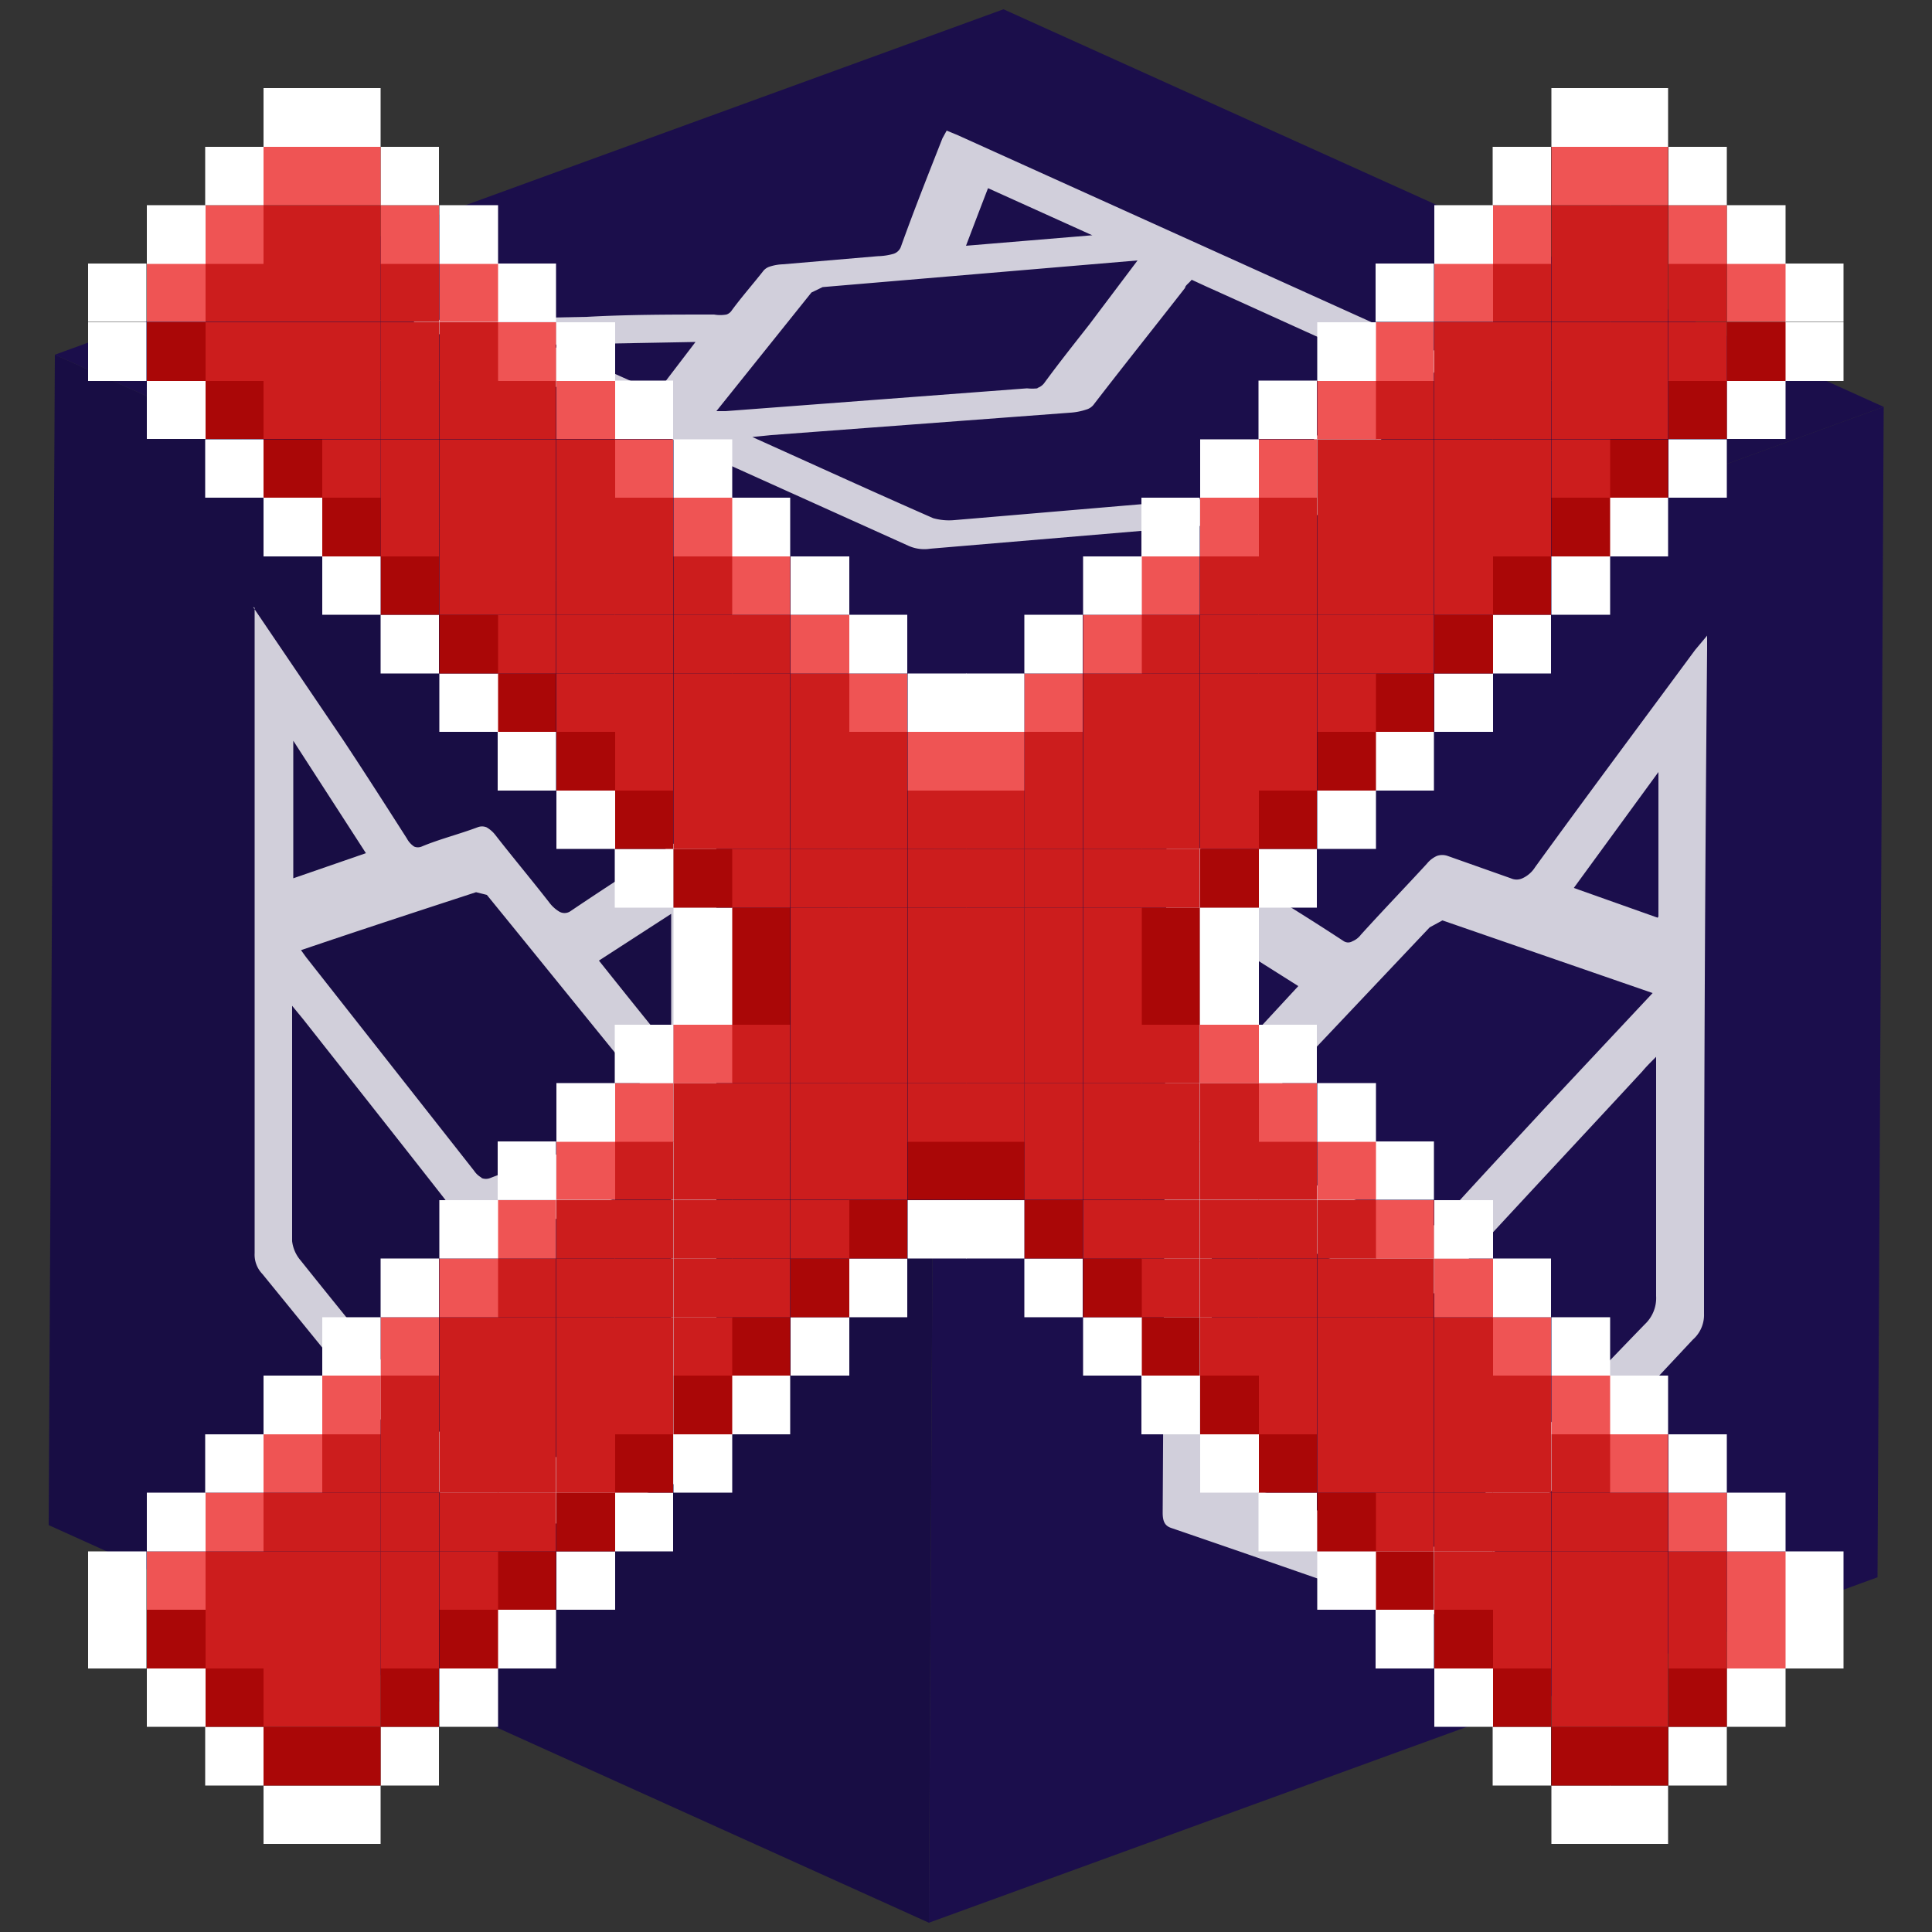 <svg id="Capa_1" data-name="Capa 1" xmlns="http://www.w3.org/2000/svg" xmlns:xlink="http://www.w3.org/1999/xlink" width="50" height="50" viewBox="0 0 50 50">
  <rect x="0" y="0" width="50" height="50" fill="#333333" stroke="none"/>
  <defs>
    <clipPath id="clip-path">
      <polygon points="24.04 49.76 1.26 39.47 1.42 9.18 24.2 19.46 24.04 49.76" fill="none"/>
    </clipPath>
    <clipPath id="clip-path-2">
      <polygon points="24.2 19.46 1.42 9.18 25.97 0.24 48.75 10.53 24.2 19.46" fill="none"/>
    </clipPath>
    <clipPath id="clip-path-3">
      <polygon points="48.75 10.53 48.59 40.82 24.04 49.76 24.2 19.46 48.75 10.53" fill="none"/>
    </clipPath>
  </defs>
  <g id="Figment_lido">
    <g style="isolation: isolate">
      <g>
        <polygon points="24.04 49.76 1.26 39.47 1.42 9.18 24.2 19.46 24.04 49.76" fill="#180d44"/>
        <g style="isolation: isolate">
          <g clip-path="url(#clip-path)">
            <path d="M12.45,38.31a.58.58,0,0,1-.2-.17c-1.49-1.85-3-3.68-4.47-5.52a.93.93,0,0,1-.22-.5c0-2,0-4,0-6.09l.28.34c1.45,1.84,2.9,3.67,4.34,5.52a.93.93,0,0,0,.27.24.36.36,0,0,0,.27,0c1.44-.52,2.9-1,4.34-1.51l.31-.11V31c0,1.78,0,3.54,0,5.32,0,.28-.06.42-.26.48-1.48.49-3,1-4.44,1.49a.28.28,0,0,1-.22,0m0-7.82a.55.55,0,0,1-.18-.17L7.92,24.77l-.13-.18c1.53-.52,3-1,4.53-1.5l.28.07c1.54,1.89,3.07,3.79,4.65,5.72l-2.39.84c-.73.25-1.46.49-2.18.77a.3.3,0,0,1-.21,0m4.89-3.32c-.63-.77-1.23-1.52-1.86-2.31l1.87-1.21v3.52M7.59,22.73V19.17l1.88,2.91-1.88.65m-1-7c0,.15,0,.2,0,.25l0,16.45a.72.72,0,0,0,.2.54q2.77,3.4,5.53,6.82a.62.62,0,0,0,.23.19.33.33,0,0,0,.22,0c1.84-.63,3.69-1.25,5.53-1.86.16,0,.24-.14.24-.42,0-5.39,0-10.79,0-16.19,0-.1,0-.2,0-.36a1.52,1.52,0,0,0-.26.14c-1.18.76-2.36,1.51-3.53,2.3a.27.27,0,0,1-.28,0,.91.91,0,0,1-.26-.24c-.46-.59-.93-1.15-1.39-1.74a.77.77,0,0,0-.23-.2.31.31,0,0,0-.23,0c-.48.18-1,.31-1.45.5a.25.25,0,0,1-.19,0,.57.57,0,0,1-.19-.21c-.55-.86-1.1-1.72-1.65-2.55L6.55,15.71" fill="#fff" opacity="0.8"/>
          </g>
        </g>
      </g>
      <g>
        <polygon points="24.2 19.46 1.42 9.18 25.97 0.24 48.75 10.53 24.2 19.46" fill="#1b0e4b"/>
        <g style="isolation: isolate">
          <g clip-path="url(#clip-path-2)">
            <path d="M32.85,12.75a1.41,1.41,0,0,1-.29.05c-2.63.21-5.24.44-7.86.66a1.51,1.51,0,0,1-.55-.05c-1.55-.68-3.08-1.38-4.68-2.1l.49-.05,7.74-.58a1.64,1.64,0,0,0,.41-.08.37.37,0,0,0,.21-.15c.77-1,1.57-2,2.35-3,0-.06.1-.12.17-.21l.39.18c1.36.61,2.7,1.23,4.08,1.84.21.1.27.18.17.31-.83,1-1.65,2-2.45,3.06a.42.42,0,0,1-.18.13m-6-2.71a1.19,1.19,0,0,1-.27,0l-7.8.59h-.24L21,7.57l.29-.14,8.15-.69L28.19,8.4c-.4.51-.79,1-1.17,1.52a.37.37,0,0,1-.17.12m1.4-3.95L25,6.36c.19-.5.38-1,.57-1.49l2.7,1.22M17,10.16,14.22,8.92,18,8.85l-1,1.31M10.71,8.33l.17.1L23.5,14.12a1,1,0,0,0,.58.08l9.71-.82a1.22,1.22,0,0,0,.33-.06.43.43,0,0,0,.19-.13c1-1.27,2-2.54,3-3.8.1-.12.09-.19-.13-.29L24.79,3.5l-.29-.12-.11.2c-.37.94-.74,1.87-1.08,2.82a.3.3,0,0,1-.19.17,1.61,1.61,0,0,1-.4.06l-2.46.21a1.23,1.23,0,0,0-.34.06.35.35,0,0,0-.18.13c-.26.33-.55.66-.8,1a.26.26,0,0,1-.14.11.92.92,0,0,1-.32,0c-1.11,0-2.21,0-3.29.06l-4.48.09" fill="#fff" opacity="0.8"/>
          </g>
        </g>
      </g>
      <g>
        <polygon points="48.75 10.53 48.59 40.82 24.04 49.76 24.2 19.46 48.75 10.53" fill="#1b0e4c"/>
        <g style="isolation: isolate">
          <g clip-path="url(#clip-path-3)">
            <path d="M37.07,40.05a.37.37,0,0,1-.23,0c-1.74-.62-3.49-1.21-5.24-1.82a.42.42,0,0,1-.24-.34c0-2.11,0-4.25,0-6.46l.32.11c1.7.64,3.4,1.28,5.09,1.94a.44.44,0,0,0,.32,0,.83.83,0,0,0,.31-.24c1.69-1.85,3.4-3.67,5.1-5.51.1-.12.2-.22.36-.38v.53c0,1.89,0,3.77,0,5.66a.93.93,0,0,1-.29.73Q39.92,37,37.33,39.85a.82.82,0,0,1-.26.2m0-8.31a.31.31,0,0,1-.21,0c-1.71-.67-3.42-1.3-5.12-1.95l-.15-.08C33.44,27.77,35.2,25.9,37,24l.33-.18,5.44,1.88-2.81,3c-.86.93-1.71,1.84-2.56,2.78a.73.73,0,0,1-.24.19m5.74-7.92-2.17-.77,2.19-3,0,3.74M31.41,27.91l0-3.78c.74.48,1.45.92,2.19,1.39l-2.21,2.39m-1.2-6.51c0,.17,0,.23,0,.28l-.1,17.47c0,.26.08.35.24.4q3.24,1.11,6.47,2.25a.39.39,0,0,0,.26,0,.75.75,0,0,0,.27-.2l6.48-6.93A.85.85,0,0,0,44.1,34q0-8.58.08-17.19c0-.1,0-.21,0-.36l-.31.37c-1.38,1.87-2.77,3.73-4.14,5.62a.76.76,0,0,1-.33.29.36.36,0,0,1-.3,0l-1.64-.58a.42.42,0,0,0-.27,0,.7.7,0,0,0-.26.2c-.57.62-1.14,1.21-1.71,1.84a.52.52,0,0,1-.22.17.21.21,0,0,1-.22,0c-.64-.42-1.29-.83-1.93-1.22L30.21,21.4" fill="#fff" opacity="0.8"/>
          </g>
        </g>
      </g>
    </g>
  </g>
  <g>
    <rect x="46.2" y="41.66" width="1.51" height="1.52" fill="#fff"/>
    <rect x="46.2" y="40.15" width="1.51" height="1.51" fill="#fff"/>
    <rect x="46.2" y="8.34" width="1.51" height="1.52" fill="#fff"/>
    <rect x="46.2" y="6.82" width="1.51" height="1.51" fill="#fff"/>
    <rect x="44.69" y="43.18" width="1.52" height="1.51" fill="#fff"/>
    <rect x="44.69" y="41.66" width="1.52" height="1.52" fill="#ef5454"/>
    <rect x="44.69" y="40.15" width="1.52" height="1.51" fill="#ef5454"/>
    <rect x="44.69" y="38.63" width="1.52" height="1.52" fill="#fff"/>
    <rect x="44.69" y="9.85" width="1.52" height="1.51" fill="#fff"/>
    <rect x="44.69" y="8.34" width="1.52" height="1.52" fill="#aa0707"/>
    <rect x="44.69" y="6.82" width="1.52" height="1.51" fill="#ef5454"/>
    <rect x="44.69" y="5.31" width="1.52" height="1.52" fill="#fff"/>
    <rect x="43.18" y="44.69" width="1.51" height="1.52" fill="#fff"/>
    <rect x="43.18" y="43.18" width="1.51" height="1.51" fill="#aa0707"/>
    <rect x="43.18" y="41.66" width="1.51" height="1.52" fill="#cc1d1d"/>
    <rect x="43.18" y="40.15" width="1.51" height="1.51" fill="#cc1d1d"/>
    <rect x="43.18" y="38.63" width="1.51" height="1.52" fill="#ef5454"/>
    <rect x="43.18" y="37.12" width="1.51" height="1.51" fill="#fff"/>
    <rect x="43.18" y="11.37" width="1.51" height="1.51" fill="#fff"/>
    <rect x="43.18" y="9.85" width="1.51" height="1.51" fill="#aa0707"/>
    <rect x="43.18" y="8.34" width="1.51" height="1.52" fill="#cc1d1d"/>
    <rect x="43.18" y="6.82" width="1.51" height="1.51" fill="#cc1d1d"/>
    <rect x="43.18" y="5.31" width="1.51" height="1.52" fill="#ef5454"/>
    <rect x="43.18" y="3.8" width="1.51" height="1.51" fill="#fff"/>
    <rect x="41.66" y="46.21" width="1.51" height="1.51" fill="#fff"/>
    <rect x="41.66" y="44.69" width="1.51" height="1.52" fill="#aa0707"/>
    <rect x="41.66" y="43.18" width="1.51" height="1.51" fill="#cc1d1d"/>
    <rect x="41.66" y="41.66" width="1.51" height="1.52" fill="#cc1d1d"/>
    <rect x="41.66" y="40.15" width="1.51" height="1.51" fill="#cc1d1d"/>
    <rect x="41.66" y="38.63" width="1.51" height="1.52" fill="#cc1d1d"/>
    <rect x="41.66" y="37.12" width="1.51" height="1.51" fill="#ef5454"/>
    <rect x="41.66" y="35.6" width="1.51" height="1.52" fill="#fff"/>
    <rect x="41.66" y="12.88" width="1.51" height="1.52" fill="#fff"/>
    <rect x="41.66" y="11.37" width="1.51" height="1.51" fill="#aa0707"/>
    <rect x="41.66" y="9.85" width="1.51" height="1.51" fill="#cc1d1d"/>
    <rect x="41.66" y="8.34" width="1.51" height="1.52" fill="#cc1d1d"/>
    <rect x="41.66" y="6.82" width="1.51" height="1.51" fill="#cc1d1d"/>
    <rect x="41.66" y="5.31" width="1.51" height="1.52" fill="#cc1d1d"/>
    <rect x="41.66" y="3.8" width="1.51" height="1.51" fill="#ef5454"/>
    <rect x="41.66" y="2.28" width="1.51" height="1.52" fill="#fff"/>
    <rect x="40.15" y="46.21" width="1.52" height="1.51" fill="#fff"/>
    <rect x="40.15" y="44.69" width="1.52" height="1.52" fill="#aa0707"/>
    <rect x="40.15" y="43.18" width="1.52" height="1.51" fill="#cc1d1d"/>
    <rect x="40.15" y="41.66" width="1.52" height="1.52" fill="#cc1d1d"/>
    <rect x="40.15" y="40.15" width="1.52" height="1.51" fill="#cc1d1d"/>
    <rect x="40.15" y="38.63" width="1.52" height="1.52" fill="#cc1d1d"/>
    <rect x="40.15" y="37.12" width="1.52" height="1.51" fill="#cc1d1d"/>
    <rect x="40.15" y="35.6" width="1.52" height="1.52" fill="#ef5454"/>
    <rect x="40.15" y="34.09" width="1.52" height="1.51" fill="#fff"/>
    <rect x="40.15" y="14.4" width="1.52" height="1.51" fill="#fff"/>
    <rect x="40.15" y="12.88" width="1.52" height="1.52" fill="#aa0707"/>
    <rect x="40.15" y="11.37" width="1.52" height="1.51" fill="#cc1d1d"/>
    <rect x="40.15" y="9.85" width="1.52" height="1.51" fill="#cc1d1d"/>
    <rect x="40.15" y="8.34" width="1.52" height="1.52" fill="#cc1d1d"/>
    <rect x="40.15" y="6.82" width="1.52" height="1.51" fill="#cc1d1d"/>
    <rect x="40.15" y="5.31" width="1.52" height="1.52" fill="#cc1d1d"/>
    <rect x="40.15" y="3.8" width="1.52" height="1.51" fill="#ef5454"/>
    <rect x="40.15" y="2.28" width="1.52" height="1.52" fill="#fff"/>
    <rect x="38.63" y="44.69" width="1.51" height="1.52" fill="#fff"/>
    <rect x="38.63" y="43.18" width="1.51" height="1.51" fill="#aa0707"/>
    <rect x="38.63" y="41.66" width="1.51" height="1.52" fill="#cc1d1d"/>
    <rect x="38.63" y="40.15" width="1.51" height="1.51" fill="#cc1d1d"/>
    <rect x="38.63" y="38.63" width="1.51" height="1.52" fill="#cc1d1d"/>
    <rect x="38.63" y="37.12" width="1.51" height="1.51" fill="#cc1d1d"/>
    <rect x="38.63" y="35.6" width="1.51" height="1.52" fill="#cc1d1d"/>
    <rect x="38.63" y="34.09" width="1.51" height="1.51" fill="#ef5454"/>
    <rect x="38.63" y="32.57" width="1.51" height="1.52" fill="#fff"/>
    <rect x="38.63" y="15.91" width="1.51" height="1.52" fill="#fff"/>
    <rect x="38.63" y="14.4" width="1.51" height="1.51" fill="#aa0707"/>
    <rect x="38.63" y="12.88" width="1.51" height="1.52" fill="#cc1d1d"/>
    <rect x="38.63" y="11.37" width="1.51" height="1.51" fill="#cc1d1d"/>
    <rect x="38.63" y="9.85" width="1.51" height="1.51" fill="#cc1d1d"/>
    <rect x="38.63" y="8.34" width="1.51" height="1.52" fill="#cc1d1d"/>
    <rect x="38.63" y="6.82" width="1.51" height="1.51" fill="#cc1d1d"/>
    <rect x="38.63" y="5.31" width="1.51" height="1.52" fill="#ef5454"/>
    <rect x="38.63" y="3.8" width="1.51" height="1.51" fill="#fff"/>
    <rect x="37.12" y="43.18" width="1.52" height="1.51" fill="#fff"/>
    <rect x="37.12" y="41.66" width="1.52" height="1.52" fill="#aa0707"/>
    <rect x="37.12" y="40.15" width="1.52" height="1.51" fill="#cc1d1d"/>
    <rect x="37.12" y="38.63" width="1.52" height="1.52" fill="#cc1d1d"/>
    <rect x="37.12" y="37.12" width="1.52" height="1.51" fill="#cc1d1d"/>
    <rect x="37.12" y="35.6" width="1.52" height="1.52" fill="#cc1d1d"/>
    <rect x="37.12" y="34.09" width="1.52" height="1.51" fill="#cc1d1d"/>
    <rect x="37.12" y="32.57" width="1.52" height="1.52" fill="#ef5454"/>
    <rect x="37.12" y="31.06" width="1.52" height="1.51" fill="#fff"/>
    <rect x="37.12" y="17.43" width="1.52" height="1.51" fill="#fff"/>
    <rect x="37.12" y="15.91" width="1.52" height="1.52" fill="#aa0707"/>
    <rect x="37.12" y="14.4" width="1.52" height="1.51" fill="#cc1d1d"/>
    <rect x="37.12" y="12.88" width="1.52" height="1.52" fill="#cc1d1d"/>
    <rect x="37.12" y="11.37" width="1.52" height="1.51" fill="#cc1d1d"/>
    <rect x="37.12" y="9.85" width="1.52" height="1.51" fill="#cc1d1d"/>
    <rect x="37.12" y="8.34" width="1.52" height="1.52" fill="#cc1d1d"/>
    <rect x="37.12" y="6.82" width="1.52" height="1.51" fill="#ef5454"/>
    <rect x="37.12" y="5.31" width="1.52" height="1.52" fill="#fff"/>
    <rect x="35.6" y="41.66" width="1.51" height="1.52" fill="#fff"/>
    <rect x="35.6" y="40.15" width="1.51" height="1.51" fill="#aa0707"/>
    <rect x="35.6" y="38.63" width="1.51" height="1.52" fill="#cc1d1d"/>
    <rect x="35.6" y="37.12" width="1.51" height="1.51" fill="#cc1d1d"/>
    <rect x="35.6" y="35.6" width="1.51" height="1.52" fill="#cc1d1d"/>
    <rect x="35.6" y="34.09" width="1.51" height="1.51" fill="#cc1d1d"/>
    <rect x="35.6" y="32.57" width="1.51" height="1.52" fill="#cc1d1d"/>
    <rect x="35.6" y="31.06" width="1.51" height="1.51" fill="#ef5454"/>
    <rect x="35.6" y="29.54" width="1.51" height="1.51" fill="#fff"/>
    <rect x="35.6" y="18.94" width="1.51" height="1.52" fill="#fff"/>
    <rect x="35.6" y="17.43" width="1.51" height="1.51" fill="#aa0707"/>
    <rect x="35.6" y="15.91" width="1.51" height="1.52" fill="#cc1d1d"/>
    <rect x="35.6" y="14.4" width="1.51" height="1.51" fill="#cc1d1d"/>
    <rect x="35.6" y="12.88" width="1.51" height="1.52" fill="#cc1d1d"/>
    <rect x="35.6" y="11.37" width="1.51" height="1.51" fill="#cc1d1d"/>
    <rect x="35.6" y="9.85" width="1.51" height="1.51" fill="#cc1d1d"/>
    <rect x="35.6" y="8.34" width="1.51" height="1.52" fill="#ef5454"/>
    <rect x="35.6" y="6.82" width="1.51" height="1.51" fill="#fff"/>
    <rect x="34.09" y="40.15" width="1.52" height="1.51" fill="#fff"/>
    <rect x="34.09" y="38.63" width="1.52" height="1.52" fill="#aa0707"/>
    <rect x="34.09" y="37.12" width="1.52" height="1.51" fill="#cc1d1d"/>
    <rect x="34.09" y="35.6" width="1.52" height="1.52" fill="#cc1d1d"/>
    <rect x="34.09" y="34.09" width="1.52" height="1.51" fill="#cc1d1d"/>
    <rect x="34.09" y="32.57" width="1.52" height="1.52" fill="#cc1d1d"/>
    <rect x="34.09" y="31.06" width="1.52" height="1.51" fill="#cc1d1d"/>
    <rect x="34.09" y="29.54" width="1.52" height="1.51" fill="#ef5454"/>
    <rect x="34.09" y="28.03" width="1.52" height="1.52" fill="#fff"/>
    <rect x="34.09" y="20.46" width="1.52" height="1.51" fill="#fff"/>
    <rect x="34.09" y="18.94" width="1.52" height="1.52" fill="#aa0707"/>
    <rect x="34.09" y="17.43" width="1.52" height="1.51" fill="#cc1d1d"/>
    <rect x="34.09" y="15.91" width="1.52" height="1.52" fill="#cc1d1d"/>
    <rect x="34.09" y="14.4" width="1.52" height="1.51" fill="#cc1d1d"/>
    <rect x="34.09" y="12.88" width="1.52" height="1.52" fill="#cc1d1d"/>
    <rect x="34.09" y="11.37" width="1.52" height="1.51" fill="#cc1d1d"/>
    <rect x="34.09" y="9.85" width="1.52" height="1.51" fill="#ef5454"/>
    <rect x="34.09" y="8.34" width="1.52" height="1.52" fill="#fff"/>
    <rect x="32.57" y="38.63" width="1.51" height="1.52" fill="#fff"/>
    <rect x="32.57" y="37.12" width="1.51" height="1.51" fill="#aa0707"/>
    <rect x="32.57" y="35.6" width="1.51" height="1.52" fill="#cc1d1d"/>
    <rect x="32.57" y="34.09" width="1.51" height="1.51" fill="#cc1d1d"/>
    <rect x="32.57" y="32.57" width="1.51" height="1.52" fill="#cc1d1d"/>
    <rect x="32.57" y="31.06" width="1.51" height="1.51" fill="#cc1d1d"/>
    <rect x="32.57" y="29.54" width="1.51" height="1.51" fill="#cc1d1d"/>
    <rect x="32.57" y="28.03" width="1.51" height="1.52" fill="#ef5454"/>
    <rect x="32.57" y="26.52" width="1.51" height="1.51" fill="#fff"/>
    <rect x="32.57" y="21.97" width="1.51" height="1.52" fill="#fff"/>
    <rect x="32.57" y="20.46" width="1.51" height="1.51" fill="#aa0707"/>
    <rect x="32.57" y="18.94" width="1.51" height="1.52" fill="#cc1d1d"/>
    <rect x="32.57" y="17.43" width="1.51" height="1.51" fill="#cc1d1d"/>
    <rect x="32.57" y="15.91" width="1.51" height="1.52" fill="#cc1d1d"/>
    <rect x="32.57" y="14.4" width="1.51" height="1.51" fill="#cc1d1d"/>
    <rect x="32.57" y="12.88" width="1.51" height="1.52" fill="#cc1d1d"/>
    <rect x="32.57" y="11.37" width="1.51" height="1.51" fill="#ef5454"/>
    <rect x="32.57" y="9.85" width="1.51" height="1.51" fill="#fff"/>
    <rect x="31.06" y="37.12" width="1.52" height="1.51" fill="#fff"/>
    <rect x="31.06" y="35.6" width="1.52" height="1.52" fill="#aa0707"/>
    <rect x="31.06" y="34.09" width="1.52" height="1.51" fill="#cc1d1d"/>
    <rect x="31.06" y="32.57" width="1.52" height="1.52" fill="#cc1d1d"/>
    <rect x="31.06" y="31.06" width="1.52" height="1.51" fill="#cc1d1d"/>
    <rect x="31.06" y="29.54" width="1.52" height="1.51" fill="#cc1d1d"/>
    <rect x="31.06" y="28.03" width="1.52" height="1.52" fill="#cc1d1d"/>
    <rect x="31.06" y="26.52" width="1.52" height="1.51" fill="#ef5454"/>
    <rect x="31.06" y="25" width="1.52" height="1.52" fill="#fff"/>
    <rect x="31.06" y="23.49" width="1.52" height="1.51" fill="#fff"/>
    <rect x="31.06" y="21.97" width="1.52" height="1.52" fill="#aa0707"/>
    <rect x="31.06" y="20.46" width="1.52" height="1.51" fill="#cc1d1d"/>
    <rect x="31.06" y="18.94" width="1.52" height="1.52" fill="#cc1d1d"/>
    <rect x="31.06" y="17.43" width="1.52" height="1.51" fill="#cc1d1d"/>
    <rect x="31.06" y="15.91" width="1.52" height="1.52" fill="#cc1d1d"/>
    <rect x="31.06" y="14.4" width="1.52" height="1.51" fill="#cc1d1d"/>
    <rect x="31.06" y="12.88" width="1.52" height="1.52" fill="#ef5454"/>
    <rect x="31.06" y="11.37" width="1.52" height="1.51" fill="#fff"/>
    <rect x="29.54" y="35.6" width="1.51" height="1.52" fill="#fff"/>
    <rect x="29.54" y="34.09" width="1.51" height="1.51" fill="#aa0707"/>
    <rect x="29.54" y="32.57" width="1.51" height="1.52" fill="#cc1d1d"/>
    <rect x="29.54" y="31.06" width="1.51" height="1.51" fill="#cc1d1d"/>
    <rect x="29.54" y="29.54" width="1.51" height="1.51" fill="#cc1d1d"/>
    <rect x="29.54" y="28.03" width="1.51" height="1.52" fill="#cc1d1d"/>
    <rect x="29.54" y="26.52" width="1.51" height="1.51" fill="#cc1d1d"/>
    <rect x="29.54" y="25" width="1.51" height="1.52" fill="#aa0707"/>
    <rect x="29.54" y="23.49" width="1.51" height="1.51" fill="#aa0707"/>
    <rect x="29.54" y="21.97" width="1.51" height="1.52" fill="#cc1d1d"/>
    <rect x="29.54" y="20.46" width="1.51" height="1.51" fill="#cc1d1d"/>
    <rect x="29.54" y="18.94" width="1.51" height="1.52" fill="#cc1d1d"/>
    <rect x="29.54" y="17.43" width="1.51" height="1.51" fill="#cc1d1d"/>
    <rect x="29.54" y="15.91" width="1.51" height="1.52" fill="#cc1d1d"/>
    <rect x="29.54" y="14.4" width="1.51" height="1.51" fill="#ef5454"/>
    <rect x="29.54" y="12.88" width="1.51" height="1.52" fill="#fff"/>
    <rect x="28.03" y="34.09" width="1.52" height="1.51" fill="#fff"/>
    <rect x="28.03" y="32.57" width="1.52" height="1.52" fill="#aa0707"/>
    <rect x="28.03" y="31.06" width="1.52" height="1.51" fill="#cc1d1d"/>
    <rect x="28.03" y="29.54" width="1.52" height="1.51" fill="#cc1d1d"/>
    <rect x="28.03" y="28.03" width="1.52" height="1.52" fill="#cc1d1d"/>
    <rect x="28.03" y="26.52" width="1.52" height="1.51" fill="#cc1d1d"/>
    <rect x="28.03" y="25" width="1.52" height="1.52" fill="#cc1d1d"/>
    <rect x="28.03" y="23.49" width="1.52" height="1.51" fill="#cc1d1d"/>
    <rect x="28.03" y="21.97" width="1.52" height="1.52" fill="#cc1d1d"/>
    <rect x="28.03" y="20.46" width="1.52" height="1.51" fill="#cc1d1d"/>
    <rect x="28.03" y="18.94" width="1.52" height="1.52" fill="#cc1d1d"/>
    <rect x="28.03" y="17.43" width="1.52" height="1.51" fill="#cc1d1d"/>
    <rect x="28.03" y="15.91" width="1.52" height="1.52" fill="#ef5454"/>
    <rect x="28.03" y="14.4" width="1.52" height="1.51" fill="#fff"/>
    <rect x="26.51" y="32.57" width="1.51" height="1.52" fill="#fff"/>
    <rect x="26.51" y="31.06" width="1.51" height="1.51" fill="#aa0707"/>
    <rect x="26.51" y="29.54" width="1.51" height="1.51" fill="#cc1d1d"/>
    <rect x="26.51" y="28.03" width="1.51" height="1.52" fill="#cc1d1d"/>
    <rect x="26.51" y="26.52" width="1.51" height="1.51" fill="#cc1d1d"/>
    <rect x="26.51" y="25" width="1.51" height="1.52" fill="#cc1d1d"/>
    <rect x="26.51" y="23.49" width="1.51" height="1.51" fill="#cc1d1d"/>
    <rect x="26.51" y="21.97" width="1.51" height="1.52" fill="#cc1d1d"/>
    <rect x="26.51" y="20.46" width="1.51" height="1.51" fill="#cc1d1d"/>
    <rect x="26.51" y="18.94" width="1.51" height="1.52" fill="#cc1d1d"/>
    <rect x="26.51" y="17.43" width="1.51" height="1.51" fill="#ef5454"/>
    <rect x="26.51" y="15.91" width="1.51" height="1.52" fill="#fff"/>
    <rect x="25" y="31.06" width="1.51" height="1.51" fill="#fff"/>
    <rect x="25" y="29.54" width="1.51" height="1.51" fill="#aa0707"/>
    <rect x="25" y="28.03" width="1.51" height="1.52" fill="#cc1d1d"/>
    <rect x="25" y="26.52" width="1.51" height="1.51" fill="#cc1d1d"/>
    <rect x="25" y="25" width="1.51" height="1.52" fill="#cc1d1d"/>
    <rect x="25" y="23.49" width="1.51" height="1.51" fill="#cc1d1d"/>
    <rect x="25" y="21.97" width="1.51" height="1.52" fill="#cc1d1d"/>
    <rect x="25" y="20.46" width="1.51" height="1.51" fill="#cc1d1d"/>
    <rect x="25" y="18.94" width="1.51" height="1.52" fill="#ef5454"/>
    <rect x="25" y="17.43" width="1.51" height="1.51" fill="#fff"/>
    <rect x="23.49" y="31.06" width="1.52" height="1.51" fill="#fff"/>
    <rect x="23.49" y="29.54" width="1.52" height="1.51" fill="#aa0707"/>
    <rect x="23.49" y="28.03" width="1.52" height="1.52" fill="#cc1d1d"/>
    <rect x="23.49" y="26.52" width="1.52" height="1.51" fill="#cc1d1d"/>
    <rect x="23.49" y="25" width="1.52" height="1.52" fill="#cc1d1d"/>
    <rect x="23.49" y="23.49" width="1.52" height="1.51" fill="#cc1d1d"/>
    <rect x="23.49" y="21.97" width="1.52" height="1.52" fill="#cc1d1d"/>
    <rect x="23.49" y="20.46" width="1.52" height="1.51" fill="#cc1d1d"/>
    <rect x="23.49" y="18.94" width="1.52" height="1.52" fill="#ef5454"/>
    <rect x="23.49" y="17.43" width="1.52" height="1.51" fill="#fff"/>
    <rect x="21.97" y="32.57" width="1.51" height="1.52" fill="#fff"/>
    <rect x="21.97" y="31.06" width="1.51" height="1.51" fill="#aa0707"/>
    <rect x="21.97" y="29.54" width="1.51" height="1.51" fill="#cc1d1d"/>
    <rect x="21.97" y="28.03" width="1.51" height="1.52" fill="#cc1d1d"/>
    <rect x="21.97" y="26.52" width="1.51" height="1.51" fill="#cc1d1d"/>
    <rect x="21.97" y="25" width="1.51" height="1.52" fill="#cc1d1d"/>
    <rect x="21.97" y="23.49" width="1.51" height="1.51" fill="#cc1d1d"/>
    <rect x="21.97" y="21.97" width="1.51" height="1.52" fill="#cc1d1d"/>
    <rect x="21.97" y="20.46" width="1.51" height="1.51" fill="#cc1d1d"/>
    <rect x="21.97" y="18.94" width="1.51" height="1.52" fill="#cc1d1d"/>
    <rect x="21.97" y="17.43" width="1.51" height="1.51" fill="#ef5454"/>
    <rect x="21.97" y="15.91" width="1.51" height="1.52" fill="#fff"/>
    <rect x="20.46" y="34.09" width="1.52" height="1.51" fill="#fff"/>
    <rect x="20.46" y="32.57" width="1.52" height="1.52" fill="#aa0707"/>
    <rect x="20.46" y="31.06" width="1.52" height="1.51" fill="#cc1d1d"/>
    <rect x="20.46" y="29.54" width="1.52" height="1.51" fill="#cc1d1d"/>
    <rect x="20.46" y="28.03" width="1.52" height="1.52" fill="#cc1d1d"/>
    <rect x="20.46" y="26.52" width="1.52" height="1.51" fill="#cc1d1d"/>
    <rect x="20.46" y="25" width="1.52" height="1.52" fill="#cc1d1d"/>
    <rect x="20.46" y="23.49" width="1.52" height="1.51" fill="#cc1d1d"/>
    <rect x="20.46" y="21.97" width="1.52" height="1.52" fill="#cc1d1d"/>
    <rect x="20.46" y="20.46" width="1.52" height="1.51" fill="#cc1d1d"/>
    <rect x="20.46" y="18.94" width="1.52" height="1.52" fill="#cc1d1d"/>
    <rect x="20.46" y="17.43" width="1.52" height="1.51" fill="#cc1d1d"/>
    <rect x="20.46" y="15.91" width="1.52" height="1.52" fill="#ef5454"/>
    <rect x="20.46" y="14.4" width="1.52" height="1.51" fill="#fff"/>
    <rect x="18.94" y="35.6" width="1.51" height="1.52" fill="#fff"/>
    <rect x="18.94" y="34.09" width="1.51" height="1.51" fill="#aa0707"/>
    <rect x="18.94" y="32.57" width="1.51" height="1.52" fill="#cc1d1d"/>
    <rect x="18.94" y="31.06" width="1.51" height="1.51" fill="#cc1d1d"/>
    <rect x="18.94" y="29.54" width="1.51" height="1.51" fill="#cc1d1d"/>
    <rect x="18.94" y="28.03" width="1.51" height="1.52" fill="#cc1d1d"/>
    <rect x="18.94" y="26.52" width="1.51" height="1.51" fill="#cc1d1d"/>
    <rect x="18.94" y="25" width="1.51" height="1.52" fill="#aa0707"/>
    <rect x="18.94" y="23.49" width="1.51" height="1.51" fill="#aa0707"/>
    <rect x="18.94" y="21.97" width="1.51" height="1.52" fill="#cc1d1d"/>
    <rect x="18.94" y="20.46" width="1.51" height="1.51" fill="#cc1d1d"/>
    <rect x="18.94" y="18.94" width="1.51" height="1.52" fill="#cc1d1d"/>
    <rect x="18.94" y="17.43" width="1.51" height="1.51" fill="#cc1d1d"/>
    <rect x="18.94" y="15.91" width="1.51" height="1.52" fill="#cc1d1d"/>
    <rect x="18.94" y="14.4" width="1.51" height="1.51" fill="#ef5454"/>
    <rect x="18.94" y="12.88" width="1.51" height="1.52" fill="#fff"/>
    <rect x="17.43" y="37.12" width="1.52" height="1.51" fill="#fff"/>
    <rect x="17.43" y="35.6" width="1.52" height="1.52" fill="#aa0707"/>
    <rect x="17.43" y="34.09" width="1.52" height="1.51" fill="#cc1d1d"/>
    <rect x="17.43" y="32.57" width="1.52" height="1.52" fill="#cc1d1d"/>
    <rect x="17.43" y="31.06" width="1.52" height="1.51" fill="#cc1d1d"/>
    <rect x="17.43" y="29.54" width="1.52" height="1.51" fill="#cc1d1d"/>
    <rect x="17.43" y="28.03" width="1.52" height="1.52" fill="#cc1d1d"/>
    <rect x="17.43" y="26.52" width="1.52" height="1.51" fill="#ef5454"/>
    <rect x="17.43" y="25" width="1.52" height="1.52" fill="#fff"/>
    <rect x="17.43" y="23.49" width="1.52" height="1.51" fill="#fff"/>
    <rect x="17.43" y="21.97" width="1.52" height="1.52" fill="#aa0707"/>
    <rect x="17.43" y="20.46" width="1.52" height="1.51" fill="#cc1d1d"/>
    <rect x="17.43" y="18.94" width="1.52" height="1.52" fill="#cc1d1d"/>
    <rect x="17.43" y="17.43" width="1.52" height="1.51" fill="#cc1d1d"/>
    <rect x="17.43" y="15.91" width="1.52" height="1.52" fill="#cc1d1d"/>
    <rect x="17.43" y="14.4" width="1.52" height="1.51" fill="#cc1d1d"/>
    <rect x="17.43" y="12.88" width="1.52" height="1.52" fill="#ef5454"/>
    <rect x="17.43" y="11.37" width="1.52" height="1.51" fill="#fff"/>
    <rect x="15.91" y="38.63" width="1.51" height="1.52" fill="#fff"/>
    <rect x="15.91" y="37.12" width="1.51" height="1.51" fill="#aa0707"/>
    <rect x="15.91" y="35.6" width="1.51" height="1.52" fill="#cc1d1d"/>
    <rect x="15.91" y="34.09" width="1.51" height="1.51" fill="#cc1d1d"/>
    <rect x="15.91" y="32.57" width="1.51" height="1.52" fill="#cc1d1d"/>
    <rect x="15.91" y="31.06" width="1.51" height="1.51" fill="#cc1d1d"/>
    <rect x="15.91" y="29.54" width="1.51" height="1.51" fill="#cc1d1d"/>
    <rect x="15.91" y="28.03" width="1.51" height="1.52" fill="#ef5454"/>
    <rect x="15.91" y="26.52" width="1.51" height="1.51" fill="#fff"/>
    <rect x="15.91" y="21.97" width="1.51" height="1.52" fill="#fff"/>
    <rect x="15.91" y="20.46" width="1.51" height="1.51" fill="#aa0707"/>
    <rect x="15.91" y="18.94" width="1.51" height="1.52" fill="#cc1d1d"/>
    <rect x="15.91" y="17.43" width="1.51" height="1.51" fill="#cc1d1d"/>
    <rect x="15.91" y="15.91" width="1.51" height="1.52" fill="#cc1d1d"/>
    <rect x="15.91" y="14.4" width="1.51" height="1.51" fill="#cc1d1d"/>
    <rect x="15.91" y="12.88" width="1.51" height="1.52" fill="#cc1d1d"/>
    <rect x="15.91" y="11.37" width="1.51" height="1.51" fill="#ef5454"/>
    <rect x="15.91" y="9.85" width="1.51" height="1.51" fill="#fff"/>
    <rect x="14.4" y="40.15" width="1.52" height="1.51" fill="#fff"/>
    <rect x="14.4" y="38.63" width="1.52" height="1.52" fill="#aa0707"/>
    <rect x="14.4" y="37.12" width="1.52" height="1.51" fill="#cc1d1d"/>
    <rect x="14.4" y="35.6" width="1.52" height="1.52" fill="#cc1d1d"/>
    <rect x="14.4" y="34.09" width="1.52" height="1.51" fill="#cc1d1d"/>
    <rect x="14.4" y="32.57" width="1.52" height="1.52" fill="#cc1d1d"/>
    <rect x="14.4" y="31.06" width="1.52" height="1.51" fill="#cc1d1d"/>
    <rect x="14.4" y="29.54" width="1.52" height="1.51" fill="#ef5454"/>
    <rect x="14.4" y="28.03" width="1.52" height="1.52" fill="#fff"/>
    <rect x="14.4" y="20.46" width="1.52" height="1.51" fill="#fff"/>
    <rect x="14.4" y="18.94" width="1.52" height="1.52" fill="#aa0707"/>
    <rect x="14.4" y="17.43" width="1.52" height="1.51" fill="#cc1d1d"/>
    <rect x="14.4" y="15.91" width="1.52" height="1.52" fill="#cc1d1d"/>
    <rect x="14.4" y="14.4" width="1.52" height="1.51" fill="#cc1d1d"/>
    <rect x="14.4" y="12.88" width="1.52" height="1.52" fill="#cc1d1d"/>
    <rect x="14.4" y="11.37" width="1.52" height="1.51" fill="#cc1d1d"/>
    <rect x="14.4" y="9.85" width="1.52" height="1.51" fill="#ef5454"/>
    <rect x="14.4" y="8.34" width="1.52" height="1.52" fill="#fff"/>
    <rect x="12.88" y="41.66" width="1.51" height="1.52" fill="#fff"/>
    <rect x="12.88" y="40.15" width="1.51" height="1.51" fill="#aa0707"/>
    <rect x="12.88" y="38.63" width="1.51" height="1.52" fill="#cc1d1d"/>
    <rect x="12.88" y="37.12" width="1.51" height="1.51" fill="#cc1d1d"/>
    <rect x="12.88" y="35.6" width="1.51" height="1.52" fill="#cc1d1d"/>
    <rect x="12.88" y="34.09" width="1.51" height="1.51" fill="#cc1d1d"/>
    <rect x="12.88" y="32.57" width="1.51" height="1.52" fill="#cc1d1d"/>
    <rect x="12.88" y="31.06" width="1.51" height="1.51" fill="#ef5454"/>
    <rect x="12.88" y="29.54" width="1.51" height="1.51" fill="#fff"/>
    <rect x="12.88" y="18.94" width="1.51" height="1.52" fill="#fff"/>
    <rect x="12.88" y="17.43" width="1.51" height="1.51" fill="#aa0707"/>
    <rect x="12.88" y="15.91" width="1.51" height="1.52" fill="#cc1d1d"/>
    <rect x="12.88" y="14.4" width="1.51" height="1.51" fill="#cc1d1d"/>
    <rect x="12.88" y="12.88" width="1.51" height="1.52" fill="#cc1d1d"/>
    <rect x="12.88" y="11.37" width="1.51" height="1.51" fill="#cc1d1d"/>
    <rect x="12.88" y="9.85" width="1.51" height="1.51" fill="#cc1d1d"/>
    <rect x="12.88" y="8.34" width="1.51" height="1.52" fill="#ef5454"/>
    <rect x="12.88" y="6.82" width="1.51" height="1.51" fill="#fff"/>
    <rect x="11.37" y="43.18" width="1.52" height="1.51" fill="#fff"/>
    <rect x="11.37" y="41.66" width="1.52" height="1.52" fill="#aa0707"/>
    <rect x="11.37" y="40.15" width="1.52" height="1.51" fill="#cc1d1d"/>
    <rect x="11.37" y="38.63" width="1.52" height="1.52" fill="#cc1d1d"/>
    <rect x="11.37" y="37.12" width="1.52" height="1.51" fill="#cc1d1d"/>
    <rect x="11.37" y="35.6" width="1.52" height="1.52" fill="#cc1d1d"/>
    <rect x="11.37" y="34.09" width="1.52" height="1.51" fill="#cc1d1d"/>
    <rect x="11.37" y="32.57" width="1.52" height="1.52" fill="#ef5454"/>
    <rect x="11.37" y="31.06" width="1.52" height="1.51" fill="#fff"/>
    <rect x="11.37" y="17.43" width="1.52" height="1.51" fill="#fff"/>
    <rect x="11.37" y="15.91" width="1.52" height="1.52" fill="#aa0707"/>
    <rect x="11.37" y="14.4" width="1.52" height="1.51" fill="#cc1d1d"/>
    <rect x="11.37" y="12.88" width="1.52" height="1.52" fill="#cc1d1d"/>
    <rect x="11.37" y="11.37" width="1.52" height="1.51" fill="#cc1d1d"/>
    <rect x="11.37" y="9.85" width="1.52" height="1.51" fill="#cc1d1d"/>
    <rect x="11.37" y="8.34" width="1.52" height="1.52" fill="#cc1d1d"/>
    <rect x="11.37" y="6.82" width="1.52" height="1.51" fill="#ef5454"/>
    <rect x="11.37" y="5.31" width="1.52" height="1.52" fill="#fff"/>
    <rect x="9.85" y="44.69" width="1.51" height="1.52" fill="#fff"/>
    <rect x="9.85" y="43.18" width="1.51" height="1.51" fill="#aa0707"/>
    <rect x="9.85" y="41.66" width="1.51" height="1.52" fill="#cc1d1d"/>
    <rect x="9.85" y="40.15" width="1.51" height="1.51" fill="#cc1d1d"/>
    <rect x="9.85" y="38.63" width="1.51" height="1.52" fill="#cc1d1d"/>
    <rect x="9.85" y="37.12" width="1.51" height="1.51" fill="#cc1d1d"/>
    <rect x="9.85" y="35.6" width="1.51" height="1.52" fill="#cc1d1d"/>
    <rect x="9.85" y="34.09" width="1.51" height="1.51" fill="#ef5454"/>
    <rect x="9.85" y="32.57" width="1.51" height="1.52" fill="#fff"/>
    <rect x="9.85" y="15.91" width="1.51" height="1.52" fill="#fff"/>
    <rect x="9.85" y="14.4" width="1.51" height="1.51" fill="#aa0707"/>
    <rect x="9.85" y="12.88" width="1.51" height="1.52" fill="#cc1d1d"/>
    <rect x="9.85" y="11.37" width="1.51" height="1.51" fill="#cc1d1d"/>
    <rect x="9.85" y="9.85" width="1.51" height="1.51" fill="#cc1d1d"/>
    <rect x="9.85" y="8.34" width="1.51" height="1.52" fill="#cc1d1d"/>
    <rect x="9.85" y="6.82" width="1.51" height="1.51" fill="#cc1d1d"/>
    <rect x="9.85" y="5.31" width="1.51" height="1.52" fill="#ef5454"/>
    <rect x="9.85" y="3.8" width="1.51" height="1.51" fill="#fff"/>
    <rect x="8.34" y="46.21" width="1.51" height="1.51" fill="#fff"/>
    <rect x="8.34" y="44.69" width="1.51" height="1.52" fill="#aa0707"/>
    <rect x="8.34" y="43.18" width="1.51" height="1.51" fill="#cc1d1d"/>
    <rect x="8.34" y="41.66" width="1.51" height="1.52" fill="#cc1d1d"/>
    <rect x="8.34" y="40.15" width="1.51" height="1.51" fill="#cc1d1d"/>
    <rect x="8.34" y="38.63" width="1.51" height="1.52" fill="#cc1d1d"/>
    <rect x="8.34" y="37.12" width="1.51" height="1.51" fill="#cc1d1d"/>
    <rect x="8.34" y="35.6" width="1.51" height="1.52" fill="#ef5454"/>
    <rect x="8.34" y="34.09" width="1.51" height="1.51" fill="#fff"/>
    <rect x="8.34" y="14.4" width="1.51" height="1.51" fill="#fff"/>
    <rect x="8.34" y="12.88" width="1.51" height="1.52" fill="#aa0707"/>
    <rect x="8.34" y="11.37" width="1.51" height="1.51" fill="#cc1d1d"/>
    <rect x="8.34" y="9.85" width="1.51" height="1.51" fill="#cc1d1d"/>
    <rect x="8.34" y="8.34" width="1.51" height="1.52" fill="#cc1d1d"/>
    <rect x="8.34" y="6.82" width="1.51" height="1.51" fill="#cc1d1d"/>
    <rect x="8.34" y="5.31" width="1.51" height="1.52" fill="#cc1d1d"/>
    <rect x="8.34" y="3.8" width="1.51" height="1.51" fill="#ef5454"/>
    <rect x="8.34" y="2.28" width="1.51" height="1.52" fill="#fff"/>
    <rect x="6.82" y="46.21" width="1.52" height="1.51" fill="#fff"/>
    <rect x="6.82" y="44.69" width="1.52" height="1.52" fill="#aa0707"/>
    <rect x="6.82" y="43.18" width="1.52" height="1.51" fill="#cc1d1d"/>
    <rect x="6.82" y="41.66" width="1.52" height="1.52" fill="#cc1d1d"/>
    <rect x="6.82" y="40.15" width="1.52" height="1.51" fill="#cc1d1d"/>
    <rect x="6.82" y="38.63" width="1.52" height="1.52" fill="#cc1d1d"/>
    <rect x="6.82" y="37.12" width="1.52" height="1.51" fill="#ef5454"/>
    <rect x="6.82" y="35.6" width="1.52" height="1.52" fill="#fff"/>
    <rect x="6.82" y="12.88" width="1.52" height="1.52" fill="#fff"/>
    <rect x="6.82" y="11.37" width="1.52" height="1.51" fill="#aa0707"/>
    <rect x="6.82" y="9.85" width="1.52" height="1.51" fill="#cc1d1d"/>
    <rect x="6.82" y="8.34" width="1.52" height="1.52" fill="#cc1d1d"/>
    <rect x="6.82" y="6.82" width="1.52" height="1.51" fill="#cc1d1d"/>
    <rect x="6.82" y="5.31" width="1.52" height="1.52" fill="#cc1d1d"/>
    <rect x="6.82" y="3.8" width="1.52" height="1.51" fill="#ef5454"/>
    <rect x="6.82" y="2.28" width="1.52" height="1.52" fill="#fff"/>
    <rect x="5.31" y="44.69" width="1.51" height="1.52" fill="#fff"/>
    <rect x="5.31" y="43.18" width="1.51" height="1.51" fill="#aa0707"/>
    <rect x="5.31" y="41.66" width="1.51" height="1.52" fill="#cc1d1d"/>
    <rect x="5.31" y="40.15" width="1.51" height="1.51" fill="#cc1d1d"/>
    <rect x="5.31" y="38.63" width="1.51" height="1.52" fill="#ef5454"/>
    <rect x="5.31" y="37.12" width="1.51" height="1.51" fill="#fff"/>
    <rect x="5.31" y="11.37" width="1.51" height="1.51" fill="#fff"/>
    <rect x="5.31" y="9.85" width="1.51" height="1.51" fill="#aa0707"/>
    <rect x="5.31" y="8.34" width="1.51" height="1.52" fill="#cc1d1d"/>
    <rect x="5.31" y="6.82" width="1.51" height="1.51" fill="#cc1d1d"/>
    <rect x="5.31" y="5.31" width="1.51" height="1.52" fill="#ef5454"/>
    <rect x="5.31" y="3.8" width="1.51" height="1.51" fill="#fff"/>
    <rect x="3.8" y="43.18" width="1.52" height="1.51" fill="#fff"/>
    <rect x="3.8" y="41.66" width="1.52" height="1.52" fill="#aa0707"/>
    <rect x="3.8" y="40.15" width="1.52" height="1.51" fill="#ef5454"/>
    <rect x="3.8" y="38.63" width="1.52" height="1.52" fill="#fff"/>
    <rect x="3.8" y="9.85" width="1.52" height="1.51" fill="#fff"/>
    <rect x="3.8" y="8.34" width="1.52" height="1.52" fill="#aa0707"/>
    <rect x="3.8" y="6.82" width="1.52" height="1.51" fill="#ef5454"/>
    <rect x="3.8" y="5.31" width="1.52" height="1.52" fill="#fff"/>
    <rect x="2.28" y="41.66" width="1.51" height="1.52" fill="#fff"/>
    <rect x="2.28" y="40.15" width="1.51" height="1.51" fill="#fff"/>
    <rect x="2.28" y="8.34" width="1.51" height="1.52" fill="#fff"/>
    <rect x="2.28" y="6.82" width="1.51" height="1.51" fill="#fff"/>
  </g>
</svg>
